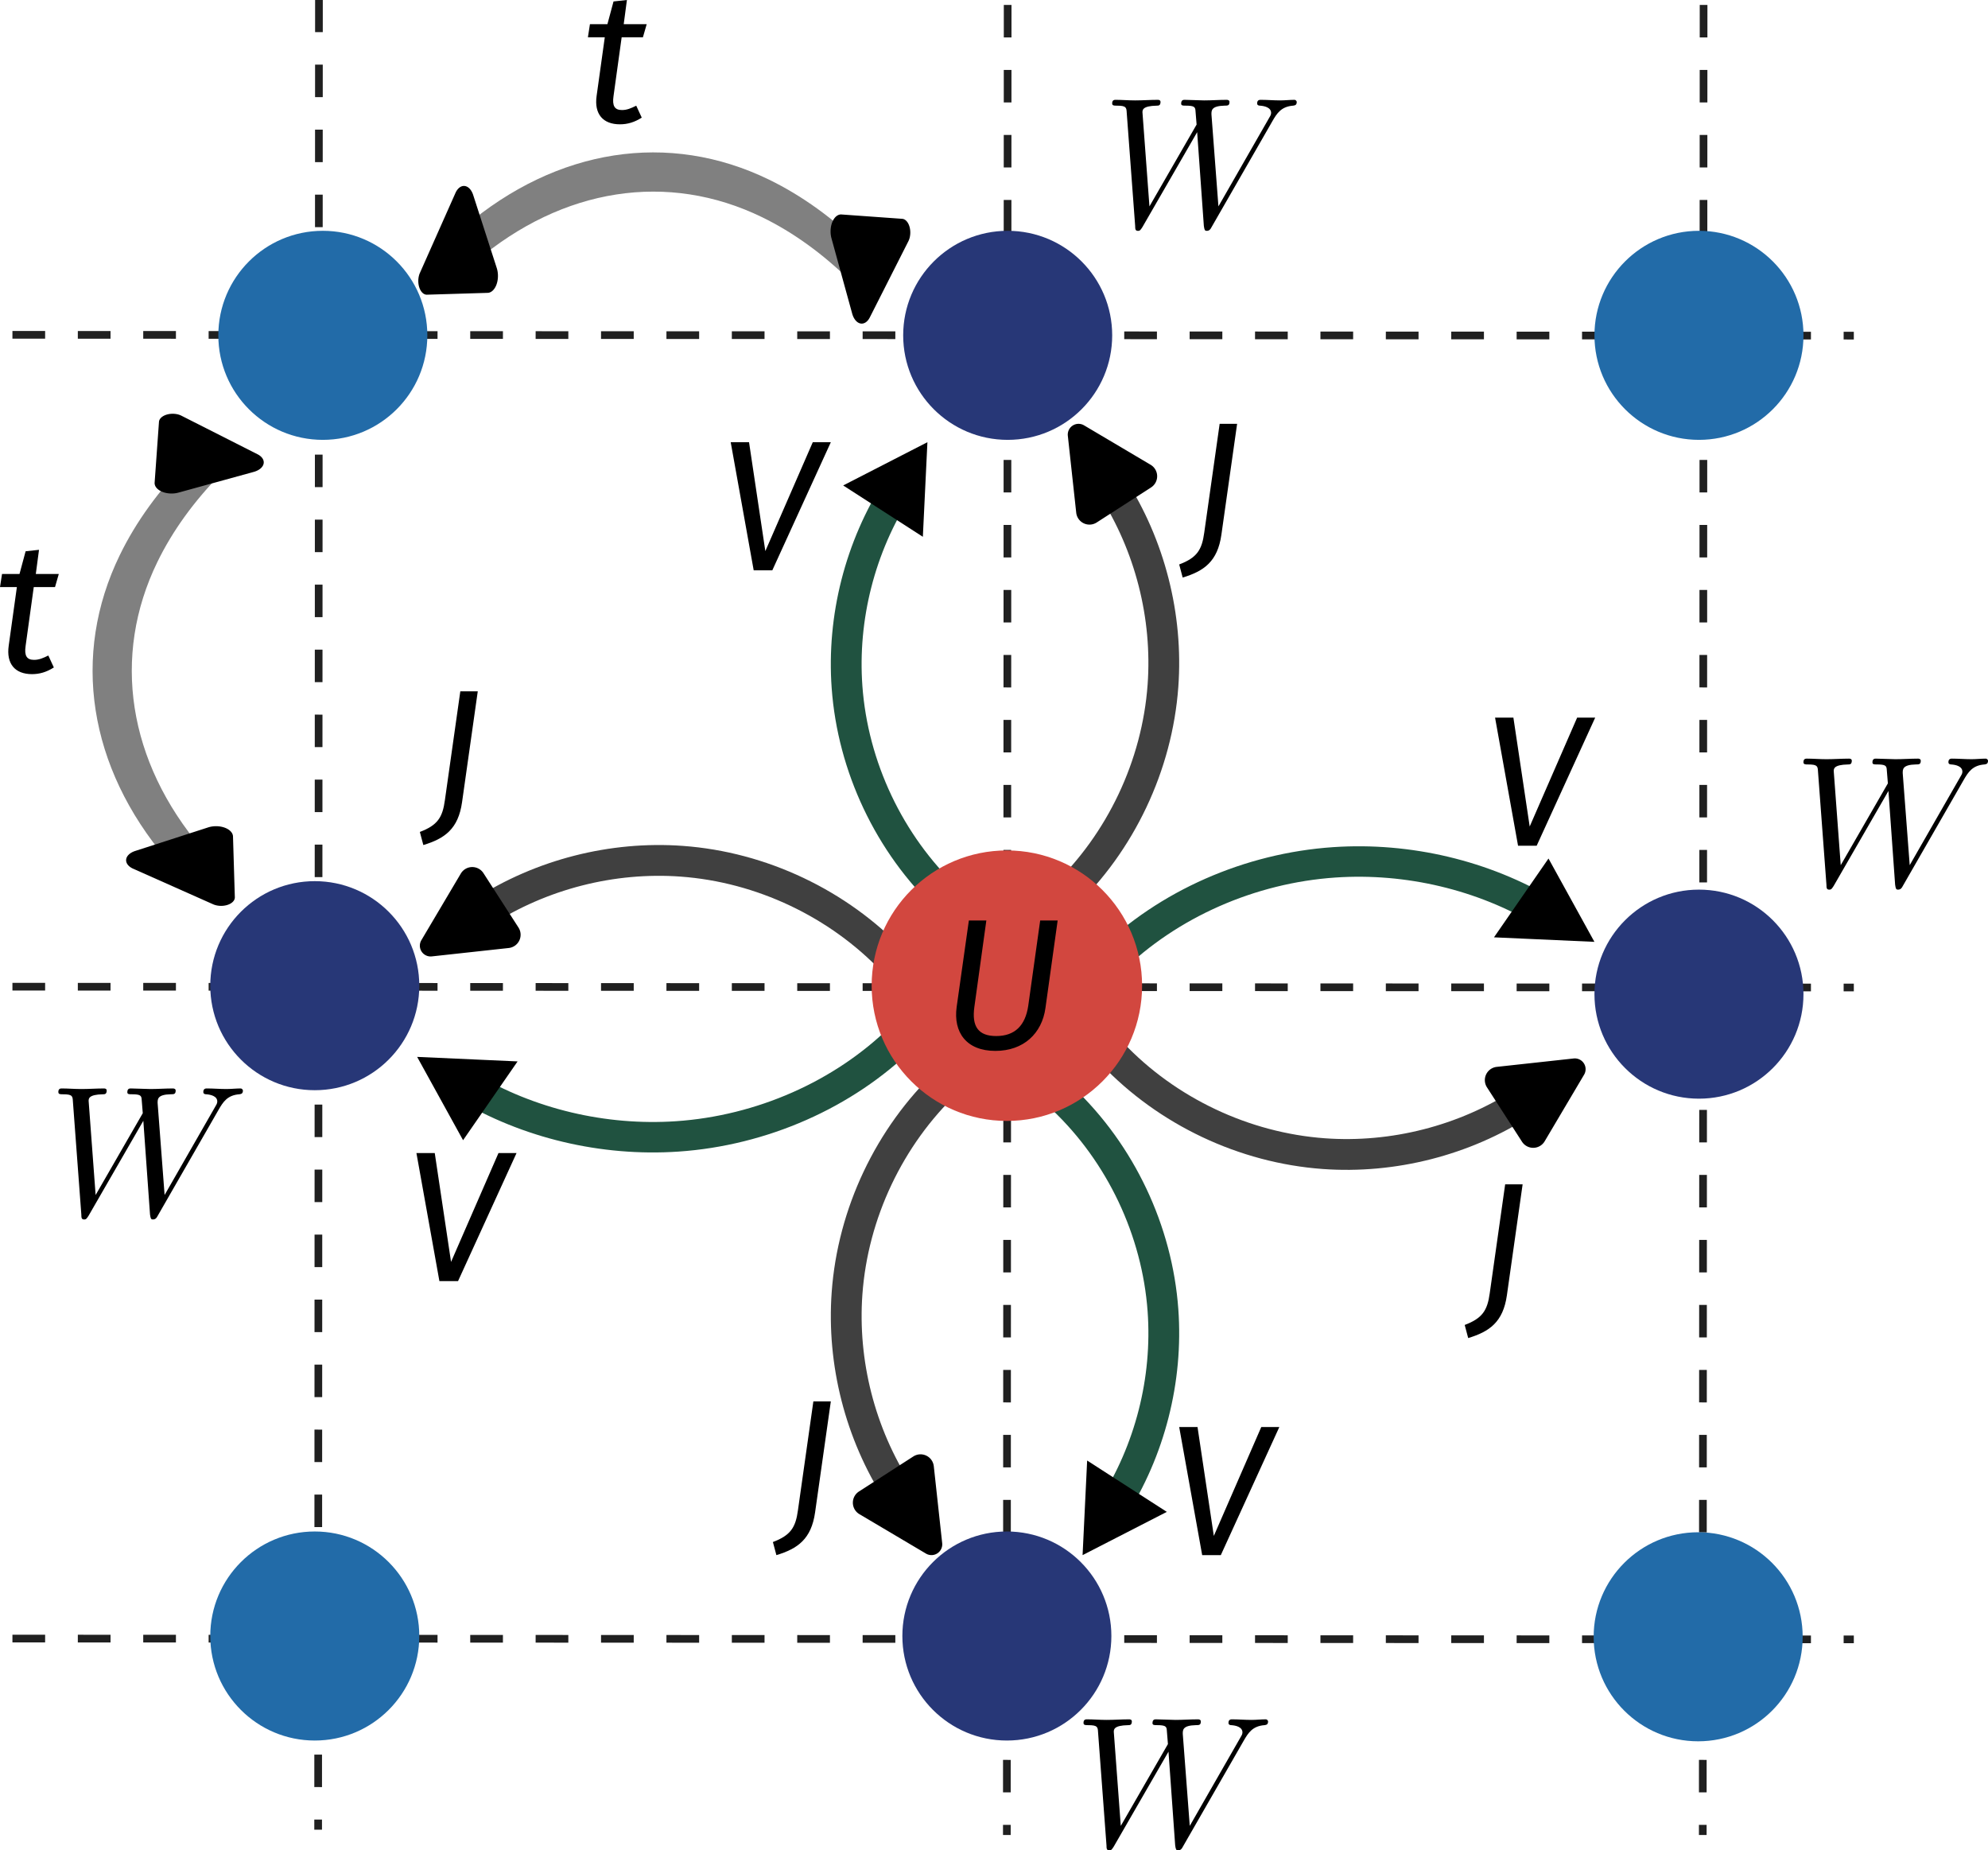 <?xml version="1.0" encoding="UTF-8" standalone="no"?>
<!-- Created with Inkscape (http://www.inkscape.org/) -->

<svg
   width="129.128mm"
   height="120.161mm"
   viewBox="0 0 129.128 120.161"
   version="1.1"
   id="svg1"
   inkscape:version="1.4.2 (ebf0e940d0, 2025-05-08)"
   sodipodi:docname="pWaveEsiam.svg"
   inkscape:export-filename="pWaveEsiam.png"
   inkscape:export-xdpi="259.09"
   inkscape:export-ydpi="259.09"
   xmlns:inkscape="http://www.inkscape.org/namespaces/inkscape"
   xmlns:sodipodi="http://sodipodi.sourceforge.net/DTD/sodipodi-0.dtd"
   xmlns="http://www.w3.org/2000/svg"
   xmlns:svg="http://www.w3.org/2000/svg"
   xmlns:ns1="http://www.iki.fi/pav/software/textext/">
  <sodipodi:namedview
     id="namedview1"
     pagecolor="#ffffff"
     bordercolor="#000000"
     borderopacity="0.25"
     inkscape:showpageshadow="2"
     inkscape:pageopacity="0.0"
     inkscape:pagecheckerboard="0"
     inkscape:deskcolor="#d1d1d1"
     inkscape:document-units="mm"
     inkscape:zoom="1.1451454"
     inkscape:cx="270.27135"
     inkscape:cy="352.35699"
     inkscape:window-width="1920"
     inkscape:window-height="1052"
     inkscape:window-x="0"
     inkscape:window-y="0"
     inkscape:window-maximized="1"
     inkscape:current-layer="layer1"
     showgrid="false" />
  <defs
     id="defs1">
    <inkscape:path-effect
       effect="spiro"
       id="path-effect18"
       is_visible="true"
       lpeversion="1" />
    <inkscape:path-effect
       effect="spiro"
       id="path-effect15"
       is_visible="true"
       lpeversion="1" />
    <inkscape:path-effect
       effect="spiro"
       id="path-effect6"
       is_visible="true"
       lpeversion="1" />
    <marker
       style="overflow:visible"
       id="marker15"
       refX="0"
       refY="0"
       orient="auto-start-reverse"
       inkscape:stockid="Rounded arrow"
       markerWidth="0.5"
       markerHeight="0.5"
       viewBox="0 0 1 1"
       inkscape:isstock="true"
       inkscape:collect="always"
       preserveAspectRatio="xMidYMid">
      <path
         transform="scale(0.7)"
         d="m -0.211,-4.106 6.422,3.211 a 1,1 90 0 1 0,1.789 L -0.211,4.106 A 1.236,1.236 31.717 0 1 -2,3 v -6 a 1.236,1.236 148.283 0 1 1.789,-1.106 z"
         style="fill:context-stroke;fill-rule:evenodd;stroke:none"
         id="path15" />
    </marker>
    <marker
       style="overflow:visible"
       id="marker14"
       refX="0"
       refY="0"
       orient="auto-start-reverse"
       inkscape:stockid="Rounded arrow"
       markerWidth="0.5"
       markerHeight="0.5"
       viewBox="0 0 1 1"
       inkscape:isstock="true"
       inkscape:collect="always"
       preserveAspectRatio="xMidYMid">
      <path
         transform="scale(0.7)"
         d="m -0.211,-4.106 6.422,3.211 a 1,1 90 0 1 0,1.789 L -0.211,4.106 A 1.236,1.236 31.717 0 1 -2,3 v -6 a 1.236,1.236 148.283 0 1 1.789,-1.106 z"
         style="fill:context-stroke;fill-rule:evenodd;stroke:none"
         id="path14" />
    </marker>
    <inkscape:path-effect
       effect="spiro"
       id="path-effect14"
       is_visible="true"
       lpeversion="1" />
    <inkscape:path-effect
       effect="spiro"
       id="path-effect13"
       is_visible="true"
       lpeversion="1" />
    <inkscape:path-effect
       effect="spiro"
       id="path-effect11"
       is_visible="true"
       lpeversion="1" />
    <marker
       style="overflow:visible"
       id="Triangle"
       refX="0"
       refY="0"
       orient="auto-start-reverse"
       inkscape:stockid="Triangle arrow"
       markerWidth="0.5"
       markerHeight="0.5"
       viewBox="0 0 1 1"
       inkscape:isstock="true"
       inkscape:collect="always"
       preserveAspectRatio="xMidYMid">
      <path
         transform="scale(0.5)"
         style="fill:context-stroke;fill-rule:evenodd;stroke:context-stroke;stroke-width:1pt"
         d="M 5.77,0 -2.88,5 V -5 Z"
         id="path135" />
    </marker>
    <marker
       style="overflow:visible"
       id="RoundedArrow"
       refX="0"
       refY="0"
       orient="auto-start-reverse"
       inkscape:stockid="Rounded arrow"
       markerWidth="0.5"
       markerHeight="0.5"
       viewBox="0 0 1 1"
       inkscape:isstock="true"
       inkscape:collect="always"
       preserveAspectRatio="xMidYMid">
      <path
         transform="scale(0.7)"
         d="m -0.211,-4.106 6.422,3.211 a 1,1 90 0 1 0,1.789 L -0.211,4.106 A 1.236,1.236 31.717 0 1 -2,3 v -6 a 1.236,1.236 148.283 0 1 1.789,-1.106 z"
         style="fill:context-stroke;fill-rule:evenodd;stroke:none"
         id="path8" />
    </marker>
    <inkscape:path-effect
       effect="spiro"
       id="path-effect2"
       is_visible="true"
       lpeversion="1" />
    <inkscape:path-effect
       effect="spiro"
       id="path-effect7"
       is_visible="true"
       lpeversion="1" />
    <inkscape:path-effect
       effect="spiro"
       id="path-effect5"
       is_visible="true"
       lpeversion="1" />
    <inkscape:path-effect
       effect="spiro"
       id="path-effect3"
       is_visible="true"
       lpeversion="1" />
    <inkscape:path-effect
       effect="spiro"
       id="path-effect1"
       is_visible="true"
       lpeversion="1" />
    <inkscape:path-effect
       effect="spiro"
       id="path-effect1-3"
       is_visible="true"
       lpeversion="1" />
    <inkscape:path-effect
       effect="spiro"
       id="path-effect1-6"
       is_visible="true"
       lpeversion="1" />
    <inkscape:path-effect
       effect="spiro"
       id="path-effect1-3-1"
       is_visible="true"
       lpeversion="1" />
    <inkscape:path-effect
       effect="spiro"
       id="path-effect3-8"
       is_visible="true"
       lpeversion="1" />
    <inkscape:path-effect
       effect="spiro"
       id="path-effect5-7"
       is_visible="true"
       lpeversion="1" />
    <inkscape:path-effect
       effect="spiro"
       id="path-effect7-9"
       is_visible="true"
       lpeversion="1" />
    <inkscape:path-effect
       effect="spiro"
       id="path-effect1-2"
       is_visible="true"
       lpeversion="1" />
    <inkscape:path-effect
       effect="spiro"
       id="path-effect1-3-9"
       is_visible="true"
       lpeversion="1" />
    <inkscape:path-effect
       effect="spiro"
       id="path-effect3-3"
       is_visible="true"
       lpeversion="1" />
    <inkscape:path-effect
       effect="spiro"
       id="path-effect5-1"
       is_visible="true"
       lpeversion="1" />
    <inkscape:path-effect
       effect="spiro"
       id="path-effect7-94"
       is_visible="true"
       lpeversion="1" />
    <inkscape:path-effect
       effect="spiro"
       id="path-effect1-6-7"
       is_visible="true"
       lpeversion="1" />
    <inkscape:path-effect
       effect="spiro"
       id="path-effect1-3-1-8"
       is_visible="true"
       lpeversion="1" />
    <inkscape:path-effect
       effect="spiro"
       id="path-effect3-8-4"
       is_visible="true"
       lpeversion="1" />
    <inkscape:path-effect
       effect="spiro"
       id="path-effect5-7-5"
       is_visible="true"
       lpeversion="1" />
    <inkscape:path-effect
       effect="spiro"
       id="path-effect7-9-0"
       is_visible="true"
       lpeversion="1" />
    <inkscape:path-effect
       effect="spiro"
       id="path-effect1-68"
       is_visible="true"
       lpeversion="1" />
    <inkscape:path-effect
       effect="spiro"
       id="path-effect1-3-92"
       is_visible="true"
       lpeversion="1" />
    <inkscape:path-effect
       effect="spiro"
       id="path-effect3-6"
       is_visible="true"
       lpeversion="1" />
    <inkscape:path-effect
       effect="spiro"
       id="path-effect5-6"
       is_visible="true"
       lpeversion="1" />
    <inkscape:path-effect
       effect="spiro"
       id="path-effect7-4"
       is_visible="true"
       lpeversion="1" />
    <inkscape:path-effect
       effect="spiro"
       id="path-effect1-6-9"
       is_visible="true"
       lpeversion="1" />
    <inkscape:path-effect
       effect="spiro"
       id="path-effect1-3-1-5"
       is_visible="true"
       lpeversion="1" />
    <inkscape:path-effect
       effect="spiro"
       id="path-effect3-8-0"
       is_visible="true"
       lpeversion="1" />
    <inkscape:path-effect
       effect="spiro"
       id="path-effect5-7-4"
       is_visible="true"
       lpeversion="1" />
    <inkscape:path-effect
       effect="spiro"
       id="path-effect7-9-8"
       is_visible="true"
       lpeversion="1" />
    <inkscape:path-effect
       effect="spiro"
       id="path-effect1-2-7"
       is_visible="true"
       lpeversion="1" />
    <inkscape:path-effect
       effect="spiro"
       id="path-effect1-3-9-1"
       is_visible="true"
       lpeversion="1" />
    <inkscape:path-effect
       effect="spiro"
       id="path-effect3-3-7"
       is_visible="true"
       lpeversion="1" />
    <inkscape:path-effect
       effect="spiro"
       id="path-effect5-1-2"
       is_visible="true"
       lpeversion="1" />
    <inkscape:path-effect
       effect="spiro"
       id="path-effect7-94-7"
       is_visible="true"
       lpeversion="1" />
    <inkscape:path-effect
       effect="spiro"
       id="path-effect1-6-7-2"
       is_visible="true"
       lpeversion="1" />
    <inkscape:path-effect
       effect="spiro"
       id="path-effect1-3-1-8-2"
       is_visible="true"
       lpeversion="1" />
    <inkscape:path-effect
       effect="spiro"
       id="path-effect3-8-4-6"
       is_visible="true"
       lpeversion="1" />
    <inkscape:path-effect
       effect="spiro"
       id="path-effect5-7-5-1"
       is_visible="true"
       lpeversion="1" />
    <inkscape:path-effect
       effect="spiro"
       id="path-effect7-9-0-0"
       is_visible="true"
       lpeversion="1" />
    <marker
       style="overflow:visible"
       id="RoundedArrow-7"
       refX="0"
       refY="0"
       orient="auto-start-reverse"
       inkscape:stockid="Rounded arrow"
       markerWidth="0.5"
       markerHeight="0.5"
       viewBox="0 0 1 1"
       inkscape:isstock="true"
       inkscape:collect="always"
       preserveAspectRatio="xMidYMid">
      <path
         transform="scale(0.7)"
         d="m -0.211,-4.106 6.422,3.211 a 1,1 90 0 1 0,1.789 L -0.211,4.106 A 1.236,1.236 31.717 0 1 -2,3 v -6 a 1.236,1.236 148.283 0 1 1.789,-1.106 z"
         style="fill:context-stroke;fill-rule:evenodd;stroke:none"
         id="path8-5" />
    </marker>
    <inkscape:path-effect
       effect="spiro"
       id="path-effect2-3"
       is_visible="true"
       lpeversion="1" />
    <inkscape:path-effect
       effect="spiro"
       id="path-effect2-3-7"
       is_visible="true"
       lpeversion="1" />
    <marker
       style="overflow:visible"
       id="RoundedArrow-0"
       refX="0"
       refY="0"
       orient="auto-start-reverse"
       inkscape:stockid="Rounded arrow"
       markerWidth="0.5"
       markerHeight="0.5"
       viewBox="0 0 1 1"
       inkscape:isstock="true"
       inkscape:collect="always"
       preserveAspectRatio="xMidYMid">
      <path
         transform="scale(0.7)"
         d="m -0.211,-4.106 6.422,3.211 a 1,1 90 0 1 0,1.789 L -0.211,4.106 A 1.236,1.236 31.717 0 1 -2,3 v -6 a 1.236,1.236 148.283 0 1 1.789,-1.106 z"
         style="fill:context-stroke;fill-rule:evenodd;stroke:none"
         id="path8-6" />
    </marker>
    <inkscape:path-effect
       effect="spiro"
       id="path-effect2-2"
       is_visible="true"
       lpeversion="1" />
    <marker
       style="overflow:visible"
       id="RoundedArrow-7-9"
       refX="0"
       refY="0"
       orient="auto-start-reverse"
       inkscape:stockid="Rounded arrow"
       markerWidth="0.5"
       markerHeight="0.5"
       viewBox="0 0 1 1"
       inkscape:isstock="true"
       inkscape:collect="always"
       preserveAspectRatio="xMidYMid">
      <path
         transform="scale(0.7)"
         d="m -0.211,-4.106 6.422,3.211 a 1,1 90 0 1 0,1.789 L -0.211,4.106 A 1.236,1.236 31.717 0 1 -2,3 v -6 a 1.236,1.236 148.283 0 1 1.789,-1.106 z"
         style="fill:context-stroke;fill-rule:evenodd;stroke:none"
         id="path8-5-2" />
    </marker>
    <inkscape:path-effect
       effect="spiro"
       id="path-effect2-3-0"
       is_visible="true"
       lpeversion="1" />
    <inkscape:path-effect
       effect="spiro"
       id="path-effect2-28"
       is_visible="true"
       lpeversion="1" />
    <marker
       style="overflow:visible"
       id="Triangle-1"
       refX="0"
       refY="0"
       orient="auto-start-reverse"
       inkscape:stockid="Triangle arrow"
       markerWidth="0.5"
       markerHeight="0.5"
       viewBox="0 0 1 1"
       inkscape:isstock="true"
       inkscape:collect="always"
       preserveAspectRatio="xMidYMid">
      <path
         transform="scale(0.5)"
         style="fill:context-stroke;fill-rule:evenodd;stroke:context-stroke;stroke-width:1pt"
         d="M 5.77,0 -2.88,5 V -5 Z"
         id="path135-2" />
    </marker>
    <inkscape:path-effect
       effect="spiro"
       id="path-effect2-28-9"
       is_visible="true"
       lpeversion="1" />
    <inkscape:path-effect
       effect="spiro"
       id="path-effect2-28-9-4"
       is_visible="true"
       lpeversion="1" />
    <marker
       style="overflow:visible"
       id="Triangle-10"
       refX="0"
       refY="0"
       orient="auto-start-reverse"
       inkscape:stockid="Triangle arrow"
       markerWidth="0.5"
       markerHeight="0.5"
       viewBox="0 0 1 1"
       inkscape:isstock="true"
       inkscape:collect="always"
       preserveAspectRatio="xMidYMid">
      <path
         transform="scale(0.5)"
         style="fill:context-stroke;fill-rule:evenodd;stroke:context-stroke;stroke-width:1pt"
         d="M 5.77,0 -2.88,5 V -5 Z"
         id="path135-6" />
    </marker>
    <inkscape:path-effect
       effect="spiro"
       id="path-effect2-28-3"
       is_visible="true"
       lpeversion="1" />
    <marker
       style="overflow:visible"
       id="Triangle-1-5"
       refX="0"
       refY="0"
       orient="auto-start-reverse"
       inkscape:stockid="Triangle arrow"
       markerWidth="0.5"
       markerHeight="0.5"
       viewBox="0 0 1 1"
       inkscape:isstock="true"
       inkscape:collect="always"
       preserveAspectRatio="xMidYMid">
      <path
         transform="scale(0.5)"
         style="fill:context-stroke;fill-rule:evenodd;stroke:context-stroke;stroke-width:1pt"
         d="M 5.77,0 -2.88,5 V -5 Z"
         id="path135-2-5" />
    </marker>
    <inkscape:path-effect
       effect="spiro"
       id="path-effect2-28-9-47"
       is_visible="true"
       lpeversion="1" />
    <g
       id="id-f83a9160-6730-4e1a-b9d3-f026adb54697-5">
      <g
         id="id-d4f1c1fd-5d7e-4cc2-98f2-243a43401039-2">
        <path
           d="M 6.25,-6.875 H 5.312 l -0.641,4.578 c -0.156,1.062 -0.719,1.625 -1.719,1.625 C 2,-0.672 1.625,-1.172 1.781,-2.25 l 0.641,-4.625 h -0.938 l -0.656,4.641 C 0.641,-0.875 1.344,0.125 2.906,0.125 c 1.516,0 2.5,-0.938 2.688,-2.297 z m 0,0"
           id="id-794839ec-723a-4315-80cb-2ff75269337b-5" />
      </g>
      <g
         id="id-762b0ead-5bcf-4ffc-a9d4-650f41334f29-4">
        <path
           d="m 2.453,-3.344 c 0.375,0 0.656,0.234 0.656,0.906 0,0.859 -0.359,2 -1.297,2 -0.266,0 -0.422,-0.031 -0.672,-0.109 l 0.312,-2.25 c 0.281,-0.281 0.578,-0.547 1,-0.547 z M 2.625,-3.859 c -0.406,0 -0.75,0.156 -1.078,0.453 L 1.812,-5.375 1.156,-5.297 0.438,-0.172 C 0.969,0.016 1.328,0.094 1.766,0.094 3.25,0.094 3.781,-1.312 3.781,-2.375 c 0,-0.953 -0.453,-1.484 -1.156,-1.484 z m 0,0"
           id="id-08ca60ef-a63a-4a79-8dde-f37a9d4a8d09-7" />
      </g>
    </g>
    <g
       id="id-f83a9160-6730-4e1a-b9d3-f026adb54697-1">
      <g
         id="id-d4f1c1fd-5d7e-4cc2-98f2-243a43401039-4">
        <path
           d="M 6.25,-6.875 H 5.312 l -0.641,4.578 c -0.156,1.062 -0.719,1.625 -1.719,1.625 C 2,-0.672 1.625,-1.172 1.781,-2.25 l 0.641,-4.625 h -0.938 l -0.656,4.641 C 0.641,-0.875 1.344,0.125 2.906,0.125 c 1.516,0 2.5,-0.938 2.688,-2.297 z m 0,0"
           id="id-794839ec-723a-4315-80cb-2ff75269337b-9" />
      </g>
      <g
         id="id-762b0ead-5bcf-4ffc-a9d4-650f41334f29-2">
        <path
           d="m 2.453,-3.344 c 0.375,0 0.656,0.234 0.656,0.906 0,0.859 -0.359,2 -1.297,2 -0.266,0 -0.422,-0.031 -0.672,-0.109 l 0.312,-2.25 c 0.281,-0.281 0.578,-0.547 1,-0.547 z M 2.625,-3.859 c -0.406,0 -0.75,0.156 -1.078,0.453 L 1.812,-5.375 1.156,-5.297 0.438,-0.172 C 0.969,0.016 1.328,0.094 1.766,0.094 3.25,0.094 3.781,-1.312 3.781,-2.375 c 0,-0.953 -0.453,-1.484 -1.156,-1.484 z m 0,0"
           id="id-08ca60ef-a63a-4a79-8dde-f37a9d4a8d09-0" />
      </g>
    </g>
    <g
       id="id-f83a9160-6730-4e1a-b9d3-f026adb54697-7">
      <g
         id="id-d4f1c1fd-5d7e-4cc2-98f2-243a43401039-1">
        <path
           d="M 6.25,-6.875 H 5.312 l -0.641,4.578 c -0.156,1.062 -0.719,1.625 -1.719,1.625 C 2,-0.672 1.625,-1.172 1.781,-2.25 l 0.641,-4.625 h -0.938 l -0.656,4.641 C 0.641,-0.875 1.344,0.125 2.906,0.125 c 1.516,0 2.5,-0.938 2.688,-2.297 z m 0,0"
           id="id-794839ec-723a-4315-80cb-2ff75269337b-7" />
      </g>
      <g
         id="id-762b0ead-5bcf-4ffc-a9d4-650f41334f29-27">
        <path
           d="m 2.453,-3.344 c 0.375,0 0.656,0.234 0.656,0.906 0,0.859 -0.359,2 -1.297,2 -0.266,0 -0.422,-0.031 -0.672,-0.109 l 0.312,-2.25 c 0.281,-0.281 0.578,-0.547 1,-0.547 z M 2.625,-3.859 c -0.406,0 -0.75,0.156 -1.078,0.453 L 1.812,-5.375 1.156,-5.297 0.438,-0.172 C 0.969,0.016 1.328,0.094 1.766,0.094 3.25,0.094 3.781,-1.312 3.781,-2.375 c 0,-0.953 -0.453,-1.484 -1.156,-1.484 z m 0,0"
           id="id-08ca60ef-a63a-4a79-8dde-f37a9d4a8d09-2" />
      </g>
    </g>
    <marker
       style="overflow:visible"
       id="marker15-9"
       refX="0"
       refY="0"
       orient="auto-start-reverse"
       inkscape:stockid="Rounded arrow"
       markerWidth="0.5"
       markerHeight="0.5"
       viewBox="0 0 1 1"
       inkscape:isstock="true"
       inkscape:collect="always"
       preserveAspectRatio="xMidYMid">
      <path
         transform="scale(0.7)"
         d="m -0.211,-4.106 6.422,3.211 a 1,1 90 0 1 0,1.789 L -0.211,4.106 A 1.236,1.236 31.717 0 1 -2,3 v -6 a 1.236,1.236 148.283 0 1 1.789,-1.106 z"
         style="fill:context-stroke;fill-rule:evenodd;stroke:none"
         id="path15-0" />
    </marker>
    <marker
       style="overflow:visible"
       id="marker14-9"
       refX="0"
       refY="0"
       orient="auto-start-reverse"
       inkscape:stockid="Rounded arrow"
       markerWidth="0.5"
       markerHeight="0.5"
       viewBox="0 0 1 1"
       inkscape:isstock="true"
       inkscape:collect="always"
       preserveAspectRatio="xMidYMid">
      <path
         transform="scale(0.7)"
         d="m -0.211,-4.106 6.422,3.211 a 1,1 90 0 1 0,1.789 L -0.211,4.106 A 1.236,1.236 31.717 0 1 -2,3 v -6 a 1.236,1.236 148.283 0 1 1.789,-1.106 z"
         style="fill:context-stroke;fill-rule:evenodd;stroke:none"
         id="path14-1" />
    </marker>
    <inkscape:path-effect
       effect="spiro"
       id="path-effect14-7"
       is_visible="true"
       lpeversion="1" />
    <g
       id="id-6695c8bc-d4fb-408d-af10-16e63854ae55-9">
      <g
         id="id-0a61603c-02a1-4c32-b915-3b84f2905897-7">
        <path
           d="M 2.156,-4.547 H 3.297 L 3.5,-5.25 H 2.266 L 2.438,-6.547 1.719,-6.469 1.391,-5.25 h -0.938 L 0.344,-4.547 H 1.25 L 0.812,-1.406 c -0.141,0.984 0.344,1.531 1.25,1.531 0.406,0 0.781,-0.109 1.172,-0.359 L 2.938,-0.875 c -0.281,0.141 -0.5,0.234 -0.766,0.234 -0.391,0 -0.531,-0.219 -0.453,-0.75 z m 0,0"
           id="id-cf346f64-ce42-4651-93c5-bab93ca876f1-7" />
      </g>
    </g>
    <inkscape:path-effect
       effect="spiro"
       id="path-effect6-7"
       is_visible="true"
       lpeversion="1" />
    <inkscape:path-effect
       effect="spiro"
       id="path-effect6-7-2"
       is_visible="true"
       lpeversion="1" />
    <inkscape:path-effect
       effect="spiro"
       id="path-effect6-7-2-0"
       is_visible="true"
       lpeversion="1" />
    <g
       id="id-45f02d02-7900-4436-a95f-125e50de9d03-6">
      <g
         id="id-f1c18d70-9ac0-4fe8-a95e-fb077e5dbcef-2">
        <path
           d="M 6.016,-6.875 H 5.047 L 2.5,-1.031 1.625,-6.875 H 0.641 L 1.875,0 h 1 z m 0,0"
           id="id-5bcda3b5-9b24-494d-8420-b6b1315a0efa-9" />
      </g>
    </g>
    <g
       id="id-45f02d02-7900-4436-a95f-125e50de9d03-2">
      <g
         id="id-f1c18d70-9ac0-4fe8-a95e-fb077e5dbcef-6">
        <path
           d="M 6.016,-6.875 H 5.047 L 2.5,-1.031 1.625,-6.875 H 0.641 L 1.875,0 h 1 z m 0,0"
           id="id-5bcda3b5-9b24-494d-8420-b6b1315a0efa-1" />
      </g>
    </g>
    <g
       id="id-45f02d02-7900-4436-a95f-125e50de9d03-22">
      <g
         id="id-f1c18d70-9ac0-4fe8-a95e-fb077e5dbcef-8">
        <path
           d="M 6.016,-6.875 H 5.047 L 2.5,-1.031 1.625,-6.875 H 0.641 L 1.875,0 h 1 z m 0,0"
           id="id-5bcda3b5-9b24-494d-8420-b6b1315a0efa-97" />
      </g>
    </g>
    <g
       id="id-e3ca5a55-9dc5-4503-89f1-e2515b3e117e-7">
      <g
         id="id-02dd66b8-eeb6-48b8-8595-e45f9fa7c3a8-8">
        <path
           d="M 2.656,-6.875 H 1.719 L 0.891,-1.031 C 0.766,-0.109 0.5,0.312 -0.453,0.672 L -0.266,1.375 C 0.875,1.031 1.609,0.516 1.812,-0.922 Z m 0,0"
           id="id-d3407b9d-85b0-4cb1-8aa1-56e07cf84840-4" />
      </g>
    </g>
    <g
       id="id-e3ca5a55-9dc5-4503-89f1-e2515b3e117e-0">
      <g
         id="id-02dd66b8-eeb6-48b8-8595-e45f9fa7c3a8-6">
        <path
           d="M 2.656,-6.875 H 1.719 L 0.891,-1.031 C 0.766,-0.109 0.5,0.312 -0.453,0.672 L -0.266,1.375 C 0.875,1.031 1.609,0.516 1.812,-0.922 Z m 0,0"
           id="id-d3407b9d-85b0-4cb1-8aa1-56e07cf84840-1" />
      </g>
    </g>
    <g
       id="id-e3ca5a55-9dc5-4503-89f1-e2515b3e117e-2">
      <g
         id="id-02dd66b8-eeb6-48b8-8595-e45f9fa7c3a8-5">
        <path
           d="M 2.656,-6.875 H 1.719 L 0.891,-1.031 C 0.766,-0.109 0.5,0.312 -0.453,0.672 L -0.266,1.375 C 0.875,1.031 1.609,0.516 1.812,-0.922 Z m 0,0"
           id="id-d3407b9d-85b0-4cb1-8aa1-56e07cf84840-47" />
      </g>
    </g>
    <g
       id="id-41c75fcb-9f4d-4645-b62e-b0de605b9666-3">
      <g
         id="id-2b4f9717-7779-46b1-856b-6681cb8420fc-1">
        <path
           d="m 9.141,-5.656 c 0.25,-0.438 0.484,-0.797 1.125,-0.844 0.078,-0.016 0.188,-0.016 0.188,-0.203 0,-0.031 -0.047,-0.109 -0.125,-0.109 -0.234,0 -0.516,0.031 -0.766,0.031 -0.344,0 -0.703,-0.031 -1.047,-0.031 -0.047,0 -0.188,0 -0.188,0.188 0,0.109 0.094,0.125 0.156,0.125 0.234,0.016 0.594,0.094 0.594,0.391 0,0.109 -0.062,0.188 -0.141,0.328 L 6.25,-1.094 5.875,-6.031 c 0,-0.203 -0.016,-0.453 0.703,-0.469 0.172,0 0.266,0 0.266,-0.203 0,-0.094 -0.109,-0.109 -0.141,-0.109 -0.406,0 -0.828,0.031 -1.219,0.031 -0.234,0 -0.812,-0.031 -1.047,-0.031 -0.062,0 -0.188,0 -0.188,0.203 C 4.25,-6.5 4.344,-6.5 4.484,-6.5 4.922,-6.5 5,-6.438 5.016,-6.25 l 0.062,0.766 -2.531,4.391 -0.375,-5.047 c 0,-0.125 0,-0.344 0.766,-0.359 0.094,0 0.203,0 0.203,-0.203 C 3.141,-6.812 3.016,-6.812 3,-6.812 c -0.391,0 -0.812,0.031 -1.219,0.031 -0.359,0 -0.719,-0.031 -1.047,-0.031 -0.062,0 -0.188,0 -0.188,0.188 0,0.125 0.094,0.125 0.25,0.125 0.5,0 0.516,0.094 0.531,0.375 l 0.453,6.078 c 0,0.188 0.016,0.266 0.156,0.266 0.109,0 0.141,-0.062 0.234,-0.203 l 2.938,-5.094 0.359,5.031 C 5.5,0.172 5.516,0.219 5.625,0.219 c 0.141,0 0.203,-0.094 0.25,-0.188 z m 0,0"
           id="id-fd5aff6d-f598-4c4b-a2e2-3455ec7abcb7-4" />
      </g>
    </g>
    <g
       id="id-41c75fcb-9f4d-4645-b62e-b0de605b9666-4">
      <g
         id="id-2b4f9717-7779-46b1-856b-6681cb8420fc-9">
        <path
           d="m 9.141,-5.656 c 0.25,-0.438 0.484,-0.797 1.125,-0.844 0.078,-0.016 0.188,-0.016 0.188,-0.203 0,-0.031 -0.047,-0.109 -0.125,-0.109 -0.234,0 -0.516,0.031 -0.766,0.031 -0.344,0 -0.703,-0.031 -1.047,-0.031 -0.047,0 -0.188,0 -0.188,0.188 0,0.109 0.094,0.125 0.156,0.125 0.234,0.016 0.594,0.094 0.594,0.391 0,0.109 -0.062,0.188 -0.141,0.328 L 6.25,-1.094 5.875,-6.031 c 0,-0.203 -0.016,-0.453 0.703,-0.469 0.172,0 0.266,0 0.266,-0.203 0,-0.094 -0.109,-0.109 -0.141,-0.109 -0.406,0 -0.828,0.031 -1.219,0.031 -0.234,0 -0.812,-0.031 -1.047,-0.031 -0.062,0 -0.188,0 -0.188,0.203 C 4.25,-6.5 4.344,-6.5 4.484,-6.5 4.922,-6.5 5,-6.438 5.016,-6.25 l 0.062,0.766 -2.531,4.391 -0.375,-5.047 c 0,-0.125 0,-0.344 0.766,-0.359 0.094,0 0.203,0 0.203,-0.203 C 3.141,-6.812 3.016,-6.812 3,-6.812 c -0.391,0 -0.812,0.031 -1.219,0.031 -0.359,0 -0.719,-0.031 -1.047,-0.031 -0.062,0 -0.188,0 -0.188,0.188 0,0.125 0.094,0.125 0.25,0.125 0.5,0 0.516,0.094 0.531,0.375 l 0.453,6.078 c 0,0.188 0.016,0.266 0.156,0.266 0.109,0 0.141,-0.062 0.234,-0.203 l 2.938,-5.094 0.359,5.031 C 5.5,0.172 5.516,0.219 5.625,0.219 c 0.141,0 0.203,-0.094 0.25,-0.188 z m 0,0"
           id="id-fd5aff6d-f598-4c4b-a2e2-3455ec7abcb7-5" />
      </g>
    </g>
    <g
       id="id-41c75fcb-9f4d-4645-b62e-b0de605b9666-2">
      <g
         id="id-2b4f9717-7779-46b1-856b-6681cb8420fc-6">
        <path
           d="m 9.141,-5.656 c 0.25,-0.438 0.484,-0.797 1.125,-0.844 0.078,-0.016 0.188,-0.016 0.188,-0.203 0,-0.031 -0.047,-0.109 -0.125,-0.109 -0.234,0 -0.516,0.031 -0.766,0.031 -0.344,0 -0.703,-0.031 -1.047,-0.031 -0.047,0 -0.188,0 -0.188,0.188 0,0.109 0.094,0.125 0.156,0.125 0.234,0.016 0.594,0.094 0.594,0.391 0,0.109 -0.062,0.188 -0.141,0.328 L 6.25,-1.094 5.875,-6.031 c 0,-0.203 -0.016,-0.453 0.703,-0.469 0.172,0 0.266,0 0.266,-0.203 0,-0.094 -0.109,-0.109 -0.141,-0.109 -0.406,0 -0.828,0.031 -1.219,0.031 -0.234,0 -0.812,-0.031 -1.047,-0.031 -0.062,0 -0.188,0 -0.188,0.203 C 4.25,-6.5 4.344,-6.5 4.484,-6.5 4.922,-6.5 5,-6.438 5.016,-6.25 l 0.062,0.766 -2.531,4.391 -0.375,-5.047 c 0,-0.125 0,-0.344 0.766,-0.359 0.094,0 0.203,0 0.203,-0.203 C 3.141,-6.812 3.016,-6.812 3,-6.812 c -0.391,0 -0.812,0.031 -1.219,0.031 -0.359,0 -0.719,-0.031 -1.047,-0.031 -0.062,0 -0.188,0 -0.188,0.188 0,0.125 0.094,0.125 0.25,0.125 0.5,0 0.516,0.094 0.531,0.375 l 0.453,6.078 c 0,0.188 0.016,0.266 0.156,0.266 0.109,0 0.141,-0.062 0.234,-0.203 l 2.938,-5.094 0.359,5.031 C 5.5,0.172 5.516,0.219 5.625,0.219 c 0.141,0 0.203,-0.094 0.25,-0.188 z m 0,0"
           id="id-fd5aff6d-f598-4c4b-a2e2-3455ec7abcb7-1" />
      </g>
    </g>
  </defs>
  <g
     inkscape:label="Layer 1"
     inkscape:groupmode="layer"
     id="layer1"
     transform="translate(-89.509,-73.635)">
    <path
       style="fill:#35837b;stroke:#202020;stroke-width:0.5;stroke-linejoin:bevel;stroke-dasharray:1.5, 1.5;stroke-dashoffset:0;stroke-opacity:1;paint-order:markers stroke fill"
       d="m 154.962,95.412 -0.053,84.467"
       id="path6-3-1-3"
       inkscape:path-effect="#path-effect6-7-2-0"
       inkscape:original-d="m 154.96176,95.412254 c -0.0175,28.155556 -0.0351,56.311116 -0.0527,84.466666"
       transform="matrix(0,-0.999,1.416,0,-44.787,250.186)" />
    <path
       style="fill:#35837b;stroke:#202020;stroke-width:0.5;stroke-linejoin:bevel;stroke-dasharray:1.5, 1.5;stroke-dashoffset:0;stroke-opacity:1;paint-order:markers stroke fill"
       d="m 154.962,95.412 -0.053,84.467"
       id="path11"
       inkscape:path-effect="#path-effect15"
       inkscape:original-d="m 154.96176,95.412254 c -0.0175,28.155556 -0.0351,56.311116 -0.0527,84.466666"
       transform="matrix(0,-0.999,1.416,0,-44.787,292.519)" />
    <path
       style="fill:#35837b;stroke:#202020;stroke-width:0.5;stroke-linejoin:bevel;stroke-dasharray:1.5, 1.5;stroke-dashoffset:0;stroke-opacity:1;paint-order:markers stroke fill"
       d="m 154.962,95.412 -0.053,84.467"
       id="path17"
       inkscape:path-effect="#path-effect18"
       inkscape:original-d="m 154.96176,95.412254 c -0.0175,28.155556 -0.0351,56.311116 -0.0527,84.466666"
       transform="matrix(0,-0.999,1.416,0,-44.787,334.852)" />
    <path
       style="fill:#35837b;stroke:#202020;stroke-width:0.5;stroke-linejoin:bevel;stroke-dasharray:1.5, 1.5;stroke-dashoffset:0;stroke-opacity:1;paint-order:markers stroke fill"
       d="m 154.962,95.412 -0.053,84.467"
       id="path6"
       inkscape:path-effect="#path-effect6"
       inkscape:original-d="m 154.96176,95.412254 c -0.0175,28.155556 -0.0351,56.311116 -0.0527,84.466666"
       transform="matrix(0.999,0,0,1.407,0.153,-60.288)" />
    <path
       style="fill:#35837b;stroke:#202020;stroke-width:0.5;stroke-linejoin:bevel;stroke-dasharray:1.5, 1.5;stroke-dashoffset:0;stroke-opacity:1;paint-order:markers stroke fill"
       d="m 154.962,95.412 -0.053,84.467"
       id="path6-3"
       inkscape:path-effect="#path-effect6-7"
       inkscape:original-d="m 154.96176,95.412254 c -0.0175,28.155556 -0.0351,56.311116 -0.0527,84.466666"
       transform="matrix(0.999,0,0,1.407,45.356,-60.288)" />
    <path
       style="fill:#35837b;stroke:#202020;stroke-width:0.5;stroke-linejoin:bevel;stroke-dasharray:1.5, 1.5;stroke-dashoffset:0;stroke-opacity:1;paint-order:markers stroke fill"
       d="m 154.962,95.412 -0.053,84.467"
       id="path6-3-1"
       inkscape:path-effect="#path-effect6-7-2"
       inkscape:original-d="m 154.96176,95.412254 c -0.0175,28.155556 -0.0351,56.311116 -0.0527,84.466666"
       transform="matrix(0.999,0,0,1.407,-44.581,-60.632)" />
    <circle
       style="fill:#273777;fill-opacity:1;stroke:none;stroke-width:0.1;stroke-dasharray:none;stroke-dashoffset:0;stroke-opacity:1"
       id="path7-9"
       cx="154.962"
       cy="95.412"
       r="6.788" />
    <circle
       style="fill:#273777;fill-opacity:1;stroke:none;stroke-width:0.1;stroke-dasharray:none;stroke-dashoffset:0;stroke-opacity:1"
       id="path7-9-2"
       cx="109.955"
       cy="137.646"
       r="6.788" />
    <circle
       style="fill:#273777;fill-opacity:1;stroke:none;stroke-width:0.1;stroke-dasharray:none;stroke-dashoffset:0;stroke-opacity:1"
       id="path7-9-0"
       cx="154.909"
       cy="179.879"
       r="6.788" />
    <circle
       style="fill:#273777;fill-opacity:1;stroke:none;stroke-width:0.1;stroke-dasharray:none;stroke-dashoffset:0;stroke-opacity:1"
       id="path7-9-09"
       cx="199.863"
       cy="138.196"
       r="6.788" />
    <circle
       style="fill:#226ba8;fill-opacity:1;stroke:none;stroke-width:0.1;stroke-dasharray:none;stroke-dashoffset:0;stroke-opacity:1"
       id="path7-9-59"
       cx="110.478"
       cy="95.412"
       r="6.788" />
    <circle
       style="fill:#226ba8;fill-opacity:1;stroke:none;stroke-width:0.1;stroke-dasharray:none;stroke-dashoffset:0;stroke-opacity:1"
       id="path7-9-03"
       cx="199.863"
       cy="95.412"
       r="6.788" />
    <circle
       style="fill:#226ba8;fill-opacity:1;stroke:none;stroke-width:0.1;stroke-dasharray:none;stroke-dashoffset:0;stroke-opacity:1"
       id="path7-9-5-7"
       cx="109.955"
       cy="179.879"
       r="6.788" />
    <circle
       style="fill:#226ba8;fill-opacity:1;stroke:none;stroke-width:0.1;stroke-dasharray:none;stroke-dashoffset:0;stroke-opacity:1"
       id="path7-9-5-5"
       cx="199.811"
       cy="179.929"
       r="6.788" />
    <path
       style="fill:none;stroke:#404040;stroke-width:2;stroke-dasharray:none;stroke-opacity:1;marker-end:url(#RoundedArrow)"
       d="m 158.54,131.911 c 3.764,-3.568 6.133,-8.57 6.508,-13.743 0.327,-4.51 -0.849,-9.116 -3.298,-12.917"
       id="path1"
       inkscape:path-effect="#path-effect2"
       inkscape:original-d="m 158.53978,131.91051 c 2.1693,-4.58096 4.3386,-9.16192 6.50789,-13.74287 2.1693,-4.58096 -0.99557,-7.33105 -3.2982,-12.91692"
       sodipodi:nodetypes="csc" />
    <path
       style="fill:none;stroke:#205240;stroke-width:2;stroke-dasharray:none;stroke-dashoffset:0;stroke-opacity:1;marker-end:url(#Triangle)"
       d="m 158.54,131.911 c 3.764,-3.568 6.133,-8.57 6.508,-13.743 0.327,-4.51 -0.849,-9.116 -3.298,-12.917"
       id="path1-7"
       inkscape:path-effect="#path-effect2-28"
       inkscape:original-d="m 158.53978,131.91051 c 2.1693,-4.58096 4.3386,-9.16192 6.50789,-13.74287 2.1693,-4.58096 -0.99557,-7.33105 -3.2982,-12.91692"
       sodipodi:nodetypes="csc"
       transform="matrix(-1,0,0,1,309.575,0.086)" />
    <path
       style="fill:none;stroke:#205240;stroke-width:2;stroke-dasharray:none;stroke-dashoffset:0;stroke-opacity:1;marker-end:url(#Triangle-10)"
       d="m 158.54,131.911 c 3.764,-3.568 6.133,-8.57 6.508,-13.743 0.327,-4.51 -0.849,-9.116 -3.298,-12.917"
       id="path1-7-0"
       inkscape:path-effect="#path-effect2-28-3"
       inkscape:original-d="m 158.53978,131.91051 c 2.1693,-4.58096 4.3386,-9.16192 6.50789,-13.74287 2.1693,-4.58096 -0.99557,-7.33105 -3.2982,-12.91692"
       sodipodi:nodetypes="csc"
       transform="matrix(1,0,0,-1,0,276.892)" />
    <path
       style="fill:none;stroke:#205240;stroke-width:2;stroke-dasharray:none;stroke-dashoffset:0;stroke-opacity:1;marker-end:url(#Triangle-1)"
       d="m 158.54,131.911 c 3.764,-3.568 6.133,-8.57 6.508,-13.743 0.327,-4.51 -0.849,-9.116 -3.298,-12.917"
       id="path1-7-1"
       inkscape:path-effect="#path-effect2-28-9"
       inkscape:original-d="m 158.53978,131.91051 c 2.1693,-4.58096 4.3386,-9.16192 6.50789,-13.74287 2.1693,-4.58096 -0.99557,-7.33105 -3.2982,-12.91692"
       sodipodi:nodetypes="csc"
       transform="matrix(0,-0.989,-1.062,0,301.679,292.868)" />
    <path
       style="fill:none;stroke:#205240;stroke-width:2;stroke-dasharray:none;stroke-dashoffset:0;stroke-opacity:1;marker-end:url(#Triangle-1-5)"
       d="m 158.54,131.911 c 3.764,-3.568 6.133,-8.57 6.508,-13.743 0.327,-4.51 -0.849,-9.116 -3.298,-12.917"
       id="path1-7-1-5"
       inkscape:path-effect="#path-effect2-28-9-47"
       inkscape:original-d="m 158.53978,131.91051 c 2.1693,-4.58096 4.3386,-9.16192 6.50789,-13.74287 2.1693,-4.58096 -0.99557,-7.33105 -3.2982,-12.91692"
       sodipodi:nodetypes="csc"
       transform="matrix(0,0.989,1.062,0,7.998,-15.798)" />
    <path
       style="fill:none;stroke:#404040;stroke-width:2;stroke-dasharray:none;stroke-opacity:1;marker-end:url(#RoundedArrow-0)"
       d="m 158.54,131.911 c 3.764,-3.568 6.133,-8.57 6.508,-13.743 0.327,-4.51 -0.849,-9.116 -3.298,-12.917"
       id="path1-1"
       inkscape:path-effect="#path-effect2-2"
       inkscape:original-d="m 158.53978,131.91051 c 2.1693,-4.58096 4.3386,-9.16192 6.50789,-13.74287 2.1693,-4.58096 -0.99557,-7.33105 -3.2982,-12.91692"
       sodipodi:nodetypes="csc"
       transform="rotate(180,154.788,137.892)" />
    <path
       style="fill:none;stroke:#404040;stroke-width:2;stroke-dasharray:none;stroke-opacity:1;marker-end:url(#RoundedArrow-7)"
       d="m 158.54,131.911 c 3.764,-3.568 6.133,-8.57 6.508,-13.743 0.327,-4.51 -0.849,-9.116 -3.298,-12.917"
       id="path1-6"
       inkscape:path-effect="#path-effect2-3"
       inkscape:original-d="m 158.53978,131.91051 c 2.1693,-4.58096 4.3386,-9.16192 6.50789,-13.74287 2.1693,-4.58096 -0.99557,-7.33105 -3.2982,-12.91692"
       sodipodi:nodetypes="csc"
       transform="rotate(90,155.077,138.582)" />
    <path
       style="fill:none;stroke:#404040;stroke-width:2;stroke-dasharray:none;stroke-opacity:1;marker-end:url(#RoundedArrow-7-9)"
       d="m 158.54,131.911 c 3.764,-3.568 6.133,-8.57 6.508,-13.743 0.327,-4.51 -0.849,-9.116 -3.298,-12.917"
       id="path1-6-3"
       inkscape:path-effect="#path-effect2-3-0"
       inkscape:original-d="m 158.53978,131.91051 c 2.1693,-4.58096 4.3386,-9.16192 6.50789,-13.74287 2.1693,-4.58096 -0.99557,-7.33105 -3.2982,-12.91692"
       sodipodi:nodetypes="csc"
       transform="rotate(-90,155.117,139.496)" />
    <g
       transform="matrix(1.21,0,0,1.21,166.102,101.159)"
       ns1:version="1.10.2"
       ns1:texconverter="xelatex"
       ns1:pdfconverter="inkscape"
       ns1:text="$J$"
       ns1:preamble="/home/kirito/.config/textext/beamer_preamble.tex"
       ns1:scale="3.4296223540333495"
       ns1:alignment="middle center"
       ns1:stroke-to-path="0"
       ns1:inkscapeversion="1.3.2"
       id="g6656"
       ns1:jacobian_sqrt="1.2099">
      <defs
         id="id-a38ad654-c09e-43ea-b3e0-d4d8f7f9e258">
        <g
           id="id-e3ca5a55-9dc5-4503-89f1-e2515b3e117e">
          <g
             id="id-02dd66b8-eeb6-48b8-8595-e45f9fa7c3a8">
            <path
               d="M 2.656,-6.875 H 1.719 L 0.891,-1.031 C 0.766,-0.109 0.5,0.312 -0.453,0.672 L -0.266,1.375 C 0.875,1.031 1.609,0.516 1.812,-0.922 Z m 0,0"
               id="id-d3407b9d-85b0-4cb1-8aa1-56e07cf84840" />
          </g>
        </g>
      </defs>
      <g
         fill="#000000"
         fill-opacity="1"
         id="id-df31466b-0a0f-40c6-b8c6-ebff6804fb76"
         transform="translate(-148.259,-127.89)">
        <g
           transform="translate(148.712,134.765)"
           id="g661">
          <path
             d="M 2.656,-6.875 H 1.719 L 0.891,-1.031 C 0.766,-0.109 0.5,0.312 -0.453,0.672 L -0.266,1.375 C 0.875,1.031 1.609,0.516 1.812,-0.922 Z m 0,0"
             id="id-eafb46ab-d705-4b70-af2a-1544c64fc16a" />
        </g>
      </g>
    </g>
    <g
       transform="matrix(1.21,0,0,1.21,116.78,118.53)"
       ns1:version="1.10.2"
       ns1:texconverter="xelatex"
       ns1:pdfconverter="inkscape"
       ns1:text="$J$"
       ns1:preamble="/home/kirito/.config/textext/beamer_preamble.tex"
       ns1:scale="3.4296223540333495"
       ns1:alignment="middle center"
       ns1:stroke-to-path="0"
       ns1:inkscapeversion="1.3.2"
       id="g6656-9"
       ns1:jacobian_sqrt="1.2099">
      <defs
         id="id-a38ad654-c09e-43ea-b3e0-d4d8f7f9e258-4">
        <g
           id="g23">
          <g
             id="g22">
            <path
               d="M 2.656,-6.875 H 1.719 L 0.891,-1.031 C 0.766,-0.109 0.5,0.312 -0.453,0.672 L -0.266,1.375 C 0.875,1.031 1.609,0.516 1.812,-0.922 Z m 0,0"
               id="path21" />
          </g>
        </g>
      </defs>
      <g
         fill="#000000"
         fill-opacity="1"
         id="id-df31466b-0a0f-40c6-b8c6-ebff6804fb76-5"
         transform="translate(-148.259,-127.89)">
        <g
           transform="translate(148.712,134.765)"
           id="g661-0">
          <path
             d="M 2.656,-6.875 H 1.719 L 0.891,-1.031 C 0.766,-0.109 0.5,0.312 -0.453,0.672 L -0.266,1.375 C 0.875,1.031 1.609,0.516 1.812,-0.922 Z m 0,0"
             id="id-eafb46ab-d705-4b70-af2a-1544c64fc16a-3" />
        </g>
      </g>
    </g>
    <g
       transform="matrix(1.21,0,0,1.21,139.712,164.644)"
       ns1:version="1.10.2"
       ns1:texconverter="xelatex"
       ns1:pdfconverter="inkscape"
       ns1:text="$J$"
       ns1:preamble="/home/kirito/.config/textext/beamer_preamble.tex"
       ns1:scale="3.4296223540333495"
       ns1:alignment="middle center"
       ns1:stroke-to-path="0"
       ns1:inkscapeversion="1.3.2"
       id="g6656-3"
       ns1:jacobian_sqrt="1.2099">
      <defs
         id="id-a38ad654-c09e-43ea-b3e0-d4d8f7f9e258-2">
        <g
           id="g25">
          <g
             id="g24">
            <path
               d="M 2.656,-6.875 H 1.719 L 0.891,-1.031 C 0.766,-0.109 0.5,0.312 -0.453,0.672 L -0.266,1.375 C 0.875,1.031 1.609,0.516 1.812,-0.922 Z m 0,0"
               id="path23" />
          </g>
        </g>
      </defs>
      <g
         fill="#000000"
         fill-opacity="1"
         id="id-df31466b-0a0f-40c6-b8c6-ebff6804fb76-55"
         transform="translate(-148.259,-127.89)">
        <g
           transform="translate(148.712,134.765)"
           id="g661-4">
          <path
             d="M 2.656,-6.875 H 1.719 L 0.891,-1.031 C 0.766,-0.109 0.5,0.312 -0.453,0.672 L -0.266,1.375 C 0.875,1.031 1.609,0.516 1.812,-0.922 Z m 0,0"
             id="id-eafb46ab-d705-4b70-af2a-1544c64fc16a-7" />
        </g>
      </g>
    </g>
    <g
       transform="matrix(1.21,0,0,1.21,184.647,150.547)"
       ns1:version="1.10.2"
       ns1:texconverter="xelatex"
       ns1:pdfconverter="inkscape"
       ns1:text="$J$"
       ns1:preamble="/home/kirito/.config/textext/beamer_preamble.tex"
       ns1:scale="3.4296223540333495"
       ns1:alignment="middle center"
       ns1:stroke-to-path="0"
       ns1:inkscapeversion="1.3.2"
       id="g6656-37"
       ns1:jacobian_sqrt="1.2099">
      <defs
         id="id-a38ad654-c09e-43ea-b3e0-d4d8f7f9e258-45">
        <g
           id="g27">
          <g
             id="g26">
            <path
               d="M 2.656,-6.875 H 1.719 L 0.891,-1.031 C 0.766,-0.109 0.5,0.312 -0.453,0.672 L -0.266,1.375 C 0.875,1.031 1.609,0.516 1.812,-0.922 Z m 0,0"
               id="path25" />
          </g>
        </g>
      </defs>
      <g
         fill="#000000"
         fill-opacity="1"
         id="id-df31466b-0a0f-40c6-b8c6-ebff6804fb76-4"
         transform="translate(-148.259,-127.89)">
        <g
           transform="translate(148.712,134.765)"
           id="g661-43">
          <path
             d="M 2.656,-6.875 H 1.719 L 0.891,-1.031 C 0.766,-0.109 0.5,0.312 -0.453,0.672 L -0.266,1.375 C 0.875,1.031 1.609,0.516 1.812,-0.922 Z m 0,0"
             id="id-eafb46ab-d705-4b70-af2a-1544c64fc16a-0" />
        </g>
      </g>
    </g>
    <g
       transform="matrix(1.21,0,0,1.21,136.971,102.352)"
       ns1:version="1.10.2"
       ns1:texconverter="xelatex"
       ns1:pdfconverter="inkscape"
       ns1:text="$V$"
       ns1:preamble="/home/kirito/.config/textext/beamer_preamble.tex"
       ns1:scale="3.4296223540333495"
       ns1:alignment="middle center"
       ns1:stroke-to-path="0"
       ns1:inkscapeversion="1.3.2"
       id="g4613"
       ns1:jacobian_sqrt="1.2099">
      <defs
         id="id-24e21b2a-f4a0-4416-a98e-20f28ad24d87">
        <g
           id="id-45f02d02-7900-4436-a95f-125e50de9d03">
          <g
             id="id-f1c18d70-9ac0-4fe8-a95e-fb077e5dbcef">
            <path
               d="M 6.016,-6.875 H 5.047 L 2.5,-1.031 1.625,-6.875 H 0.641 L 1.875,0 h 1 z m 0,0"
               id="id-5bcda3b5-9b24-494d-8420-b6b1315a0efa" />
          </g>
        </g>
      </defs>
      <g
         fill="#000000"
         fill-opacity="1"
         id="id-dfff37f5-5334-4f79-8eb2-0da38f3f528c"
         transform="translate(-149.353,-127.89)">
        <g
           transform="translate(148.712,134.765)"
           id="g4240">
          <path
             d="M 6.016,-6.875 H 5.047 L 2.5,-1.031 1.625,-6.875 H 0.641 L 1.875,0 h 1 z m 0,0"
             id="id-6ff67f6c-1aab-40f4-ad76-91eabe317430" />
        </g>
      </g>
    </g>
    <g
       transform="matrix(1.21,0,0,1.21,116.557,148.514)"
       ns1:version="1.10.2"
       ns1:texconverter="xelatex"
       ns1:pdfconverter="inkscape"
       ns1:text="$V$"
       ns1:preamble="/home/kirito/.config/textext/beamer_preamble.tex"
       ns1:scale="3.4296223540333495"
       ns1:alignment="middle center"
       ns1:stroke-to-path="0"
       ns1:inkscapeversion="1.3.2"
       id="g4613-3"
       ns1:jacobian_sqrt="1.2099">
      <defs
         id="id-24e21b2a-f4a0-4416-a98e-20f28ad24d87-5">
        <g
           id="g13">
          <g
             id="g12">
            <path
               d="M 6.016,-6.875 H 5.047 L 2.5,-1.031 1.625,-6.875 H 0.641 L 1.875,0 h 1 z m 0,0"
               id="path12" />
          </g>
        </g>
      </defs>
      <g
         fill="#000000"
         fill-opacity="1"
         id="id-dfff37f5-5334-4f79-8eb2-0da38f3f528c-1"
         transform="translate(-149.353,-127.89)">
        <g
           transform="translate(148.712,134.765)"
           id="g4240-2">
          <path
             d="M 6.016,-6.875 H 5.047 L 2.5,-1.031 1.625,-6.875 H 0.641 L 1.875,0 h 1 z m 0,0"
             id="id-6ff67f6c-1aab-40f4-ad76-91eabe317430-7" />
        </g>
      </g>
    </g>
    <g
       transform="matrix(1.21,0,0,1.21,166.102,166.308)"
       ns1:version="1.10.2"
       ns1:texconverter="xelatex"
       ns1:pdfconverter="inkscape"
       ns1:text="$V$"
       ns1:preamble="/home/kirito/.config/textext/beamer_preamble.tex"
       ns1:scale="3.4296223540333495"
       ns1:alignment="middle center"
       ns1:stroke-to-path="0"
       ns1:inkscapeversion="1.3.2"
       id="g4613-0"
       ns1:jacobian_sqrt="1.2099">
      <defs
         id="id-24e21b2a-f4a0-4416-a98e-20f28ad24d87-6">
        <g
           id="g19">
          <g
             id="g18">
            <path
               d="M 6.016,-6.875 H 5.047 L 2.5,-1.031 1.625,-6.875 H 0.641 L 1.875,0 h 1 z m 0,0"
               id="path18" />
          </g>
        </g>
      </defs>
      <g
         fill="#000000"
         fill-opacity="1"
         id="id-dfff37f5-5334-4f79-8eb2-0da38f3f528c-8"
         transform="translate(-149.353,-127.89)">
        <g
           transform="translate(148.712,134.765)"
           id="g4240-7">
          <path
             d="M 6.016,-6.875 H 5.047 L 2.5,-1.031 1.625,-6.875 H 0.641 L 1.875,0 h 1 z m 0,0"
             id="id-6ff67f6c-1aab-40f4-ad76-91eabe317430-9" />
        </g>
      </g>
    </g>
    <g
       transform="matrix(1.21,0,0,1.21,186.619,120.238)"
       ns1:version="1.10.2"
       ns1:texconverter="xelatex"
       ns1:pdfconverter="inkscape"
       ns1:text="$V$"
       ns1:preamble="/home/kirito/.config/textext/beamer_preamble.tex"
       ns1:scale="3.4296223540333495"
       ns1:alignment="middle center"
       ns1:stroke-to-path="0"
       ns1:inkscapeversion="1.3.2"
       id="g4613-7"
       ns1:jacobian_sqrt="1.2099">
      <defs
         id="id-24e21b2a-f4a0-4416-a98e-20f28ad24d87-59">
        <g
           id="g21">
          <g
             id="g20">
            <path
               d="M 6.016,-6.875 H 5.047 L 2.5,-1.031 1.625,-6.875 H 0.641 L 1.875,0 h 1 z m 0,0"
               id="path19" />
          </g>
        </g>
      </defs>
      <g
         fill="#000000"
         fill-opacity="1"
         id="id-dfff37f5-5334-4f79-8eb2-0da38f3f528c-3"
         transform="translate(-149.353,-127.89)">
        <g
           transform="translate(148.712,134.765)"
           id="g4240-6">
          <path
             d="M 6.016,-6.875 H 5.047 L 2.5,-1.031 1.625,-6.875 H 0.641 L 1.875,0 h 1 z m 0,0"
             id="id-6ff67f6c-1aab-40f4-ad76-91eabe317430-1" />
        </g>
      </g>
    </g>
    <circle
       style="fill:#d2473f;fill-opacity:1;stroke:none;stroke-width:1.294;stroke-dasharray:2.588, 1.294;stroke-dashoffset:0;stroke-opacity:1"
       id="path7"
       cx="154.909"
       cy="137.646"
       r="8.783" />
    <g
       transform="matrix(1.21,0,0,1.21,151.611,133.411)"
       ns1:version="1.10.2"
       ns1:texconverter="xelatex"
       ns1:pdfconverter="inkscape"
       ns1:text="$U$"
       ns1:preamble="/home/kirito/.config/textext/beamer_preamble.tex"
       ns1:scale="3.4296223540333495"
       ns1:alignment="middle center"
       ns1:stroke-to-path="0"
       ns1:inkscapeversion="1.3.2"
       id="g3437"
       ns1:jacobian_sqrt="1.2099">
      <defs
         id="id-479a3aa6-65aa-44fc-aba7-bc989d78bfcc">
        <g
           id="id-a01a3df8-5823-4a64-96f6-12e06b089f8b">
          <g
             id="id-c92ee4cc-d609-4d75-8a3c-ac9b6b7f7bc3">
            <path
               d="M 6.25,-6.875 H 5.312 l -0.641,4.578 c -0.156,1.062 -0.719,1.625 -1.719,1.625 C 2,-0.672 1.625,-1.172 1.781,-2.25 l 0.641,-4.625 h -0.938 l -0.656,4.641 C 0.641,-0.875 1.344,0.125 2.906,0.125 c 1.516,0 2.5,-0.938 2.688,-2.297 z m 0,0"
               id="id-6838874d-4fe8-4261-aa84-ccf150b327c1" />
          </g>
        </g>
      </defs>
      <g
         fill="#000000"
         fill-opacity="1"
         id="id-46bd847a-e1b0-4efb-a6e6-84c21c9a39d8"
         transform="translate(-149.51,-127.89)">
        <g
           transform="translate(148.712,134.765)"
           id="g6665">
          <path
             d="M 6.25,-6.875 H 5.312 l -0.641,4.578 c -0.156,1.062 -0.719,1.625 -1.719,1.625 C 2,-0.672 1.625,-1.172 1.781,-2.25 l 0.641,-4.625 h -0.938 l -0.656,4.641 C 0.641,-0.875 1.344,0.125 2.906,0.125 c 1.516,0 2.5,-0.938 2.688,-2.297 z m 0,0"
             id="id-567b3255-7456-4c7d-9c45-b3928d58558b" />
        </g>
      </g>
    </g>
    <path
       style="fill:none;stroke:#808080;stroke-width:2.203;stroke-dasharray:none;stroke-dashoffset:0;stroke-opacity:1;marker-start:url(#marker15);marker-end:url(#marker14)"
       d="m 149.746,91.068 c -2.611,-1.592 -5.427,-2.848 -8.357,-3.727 -8.855,-2.657 -18.735,-1.712 -26.926,2.576"
       id="path13"
       inkscape:path-effect="#path-effect14"
       inkscape:original-d="m 149.74601,91.068411 c -2.7856,-1.24219 -5.57121,-2.484379 -8.35681,-3.726569 -2.78561,-1.24219 -17.9509,1.71709 -26.92634,2.575637"
       transform="matrix(0.713,0,0,1.156,38.424,-14.446)" />
    <g
       transform="matrix(1.21,0,0,1.21,127.696,73.635)"
       ns1:version="1.10.2"
       ns1:texconverter="xelatex"
       ns1:pdfconverter="inkscape"
       ns1:text="$t$"
       ns1:preamble="/home/kirito/.config/textext/beamer_preamble.tex"
       ns1:scale="3.4296223540333495"
       ns1:alignment="middle center"
       ns1:stroke-to-path="0"
       ns1:inkscapeversion="1.3.2"
       id="g4803"
       ns1:jacobian_sqrt="1.2099">
      <defs
         id="id-7480780f-ac4e-4918-b81d-c63b2c87f47f">
        <g
           id="id-6695c8bc-d4fb-408d-af10-16e63854ae55">
          <g
             id="id-0a61603c-02a1-4c32-b915-3b84f2905897">
            <path
               d="M 2.156,-4.547 H 3.297 L 3.5,-5.25 H 2.266 L 2.438,-6.547 1.719,-6.469 1.391,-5.25 h -0.938 L 0.344,-4.547 H 1.25 L 0.812,-1.406 c -0.141,0.984 0.344,1.531 1.25,1.531 0.406,0 0.781,-0.109 1.172,-0.359 L 2.938,-0.875 c -0.281,0.141 -0.5,0.234 -0.766,0.234 -0.391,0 -0.531,-0.219 -0.453,-0.75 z m 0,0"
               id="id-cf346f64-ce42-4651-93c5-bab93ca876f1" />
          </g>
        </g>
      </defs>
      <g
         fill="#000000"
         fill-opacity="1"
         id="id-9c06bc59-d059-47d9-a918-c7c082ea7f4e"
         transform="translate(-149.056,-128.218)">
        <g
           transform="translate(148.712,134.765)"
           id="g3575">
          <path
             d="M 2.156,-4.547 H 3.297 L 3.5,-5.25 H 2.266 L 2.438,-6.547 1.719,-6.469 1.391,-5.25 h -0.938 L 0.344,-4.547 H 1.25 L 0.812,-1.406 c -0.141,0.984 0.344,1.531 1.25,1.531 0.406,0 0.781,-0.109 1.172,-0.359 L 2.938,-0.875 c -0.281,0.141 -0.5,0.234 -0.766,0.234 -0.391,0 -0.531,-0.219 -0.453,-0.75 z m 0,0"
             id="id-aa8cf37c-58c6-43d6-9a69-211a9fffa212" />
        </g>
      </g>
    </g>
    <path
       style="fill:none;stroke:#808080;stroke-width:2.203;stroke-dasharray:none;stroke-dashoffset:0;stroke-opacity:1;marker-start:url(#marker15-9);marker-end:url(#marker14-9)"
       d="m 149.746,91.068 c -2.611,-1.592 -5.427,-2.848 -8.357,-3.727 -8.855,-2.657 -18.735,-1.712 -26.926,2.576"
       id="path13-1"
       inkscape:path-effect="#path-effect14-7"
       inkscape:original-d="m 149.74601,91.068411 c -2.7856,-1.24219 -5.57121,-2.484379 -8.35681,-3.726569 -2.78561,-1.24219 -17.9509,1.71709 -26.92634,2.575637"
       transform="matrix(0,-0.713,1.156,0,-2.456,210.718)" />
    <g
       transform="matrix(1.21,0,0,1.21,89.509,109.341)"
       ns1:version="1.10.2"
       ns1:texconverter="xelatex"
       ns1:pdfconverter="inkscape"
       ns1:text="$t$"
       ns1:preamble="/home/kirito/.config/textext/beamer_preamble.tex"
       ns1:scale="3.4296223540333495"
       ns1:alignment="middle center"
       ns1:stroke-to-path="0"
       ns1:inkscapeversion="1.3.2"
       id="g4803-1"
       ns1:jacobian_sqrt="1.2099">
      <defs
         id="id-7480780f-ac4e-4918-b81d-c63b2c87f47f-5">
        <g
           id="g17">
          <g
             id="g16">
            <path
               d="M 2.156,-4.547 H 3.297 L 3.5,-5.25 H 2.266 L 2.438,-6.547 1.719,-6.469 1.391,-5.25 h -0.938 L 0.344,-4.547 H 1.25 L 0.812,-1.406 c -0.141,0.984 0.344,1.531 1.25,1.531 0.406,0 0.781,-0.109 1.172,-0.359 L 2.938,-0.875 c -0.281,0.141 -0.5,0.234 -0.766,0.234 -0.391,0 -0.531,-0.219 -0.453,-0.75 z m 0,0"
               id="path16" />
          </g>
        </g>
      </defs>
      <g
         fill="#000000"
         fill-opacity="1"
         id="id-9c06bc59-d059-47d9-a918-c7c082ea7f4e-6"
         transform="translate(-149.056,-128.218)">
        <g
           transform="translate(148.712,134.765)"
           id="g3575-7">
          <path
             d="M 2.156,-4.547 H 3.297 L 3.5,-5.25 H 2.266 L 2.438,-6.547 1.719,-6.469 1.391,-5.25 h -0.938 L 0.344,-4.547 H 1.25 L 0.812,-1.406 c -0.141,0.984 0.344,1.531 1.25,1.531 0.406,0 0.781,-0.109 1.172,-0.359 L 2.938,-0.875 c -0.281,0.141 -0.5,0.234 -0.766,0.234 -0.391,0 -0.531,-0.219 -0.453,-0.75 z m 0,0"
             id="id-aa8cf37c-58c6-43d6-9a69-211a9fffa212-3" />
        </g>
      </g>
    </g>
    <g
       transform="matrix(1.21,0,0,1.21,93.3,144.32)"
       ns1:version="1.11.1"
       ns1:texconverter="xelatex"
       ns1:pdfconverter="inkscape"
       ns1:text="$W$"
       ns1:preamble="/usr/share/inkscape/extensions/textext/default_packages.tex"
       ns1:scale="3.4296223540333495"
       ns1:alignment="middle center"
       ns1:inkscapeversion="1.4.2"
       ns1:jacobian_sqrt="1.2099"
       id="g4116-7">
      <defs
         id="id-96a56138-d358-4079-8ed5-d65654d1181b">
        <g
           id="id-41c75fcb-9f4d-4645-b62e-b0de605b9666">
          <g
             id="id-2b4f9717-7779-46b1-856b-6681cb8420fc">
            <path
               d="m 9.141,-5.656 c 0.25,-0.438 0.484,-0.797 1.125,-0.844 0.078,-0.016 0.188,-0.016 0.188,-0.203 0,-0.031 -0.047,-0.109 -0.125,-0.109 -0.234,0 -0.516,0.031 -0.766,0.031 -0.344,0 -0.703,-0.031 -1.047,-0.031 -0.047,0 -0.188,0 -0.188,0.188 0,0.109 0.094,0.125 0.156,0.125 0.234,0.016 0.594,0.094 0.594,0.391 0,0.109 -0.062,0.188 -0.141,0.328 L 6.25,-1.094 5.875,-6.031 c 0,-0.203 -0.016,-0.453 0.703,-0.469 0.172,0 0.266,0 0.266,-0.203 0,-0.094 -0.109,-0.109 -0.141,-0.109 -0.406,0 -0.828,0.031 -1.219,0.031 -0.234,0 -0.812,-0.031 -1.047,-0.031 -0.062,0 -0.188,0 -0.188,0.203 C 4.25,-6.5 4.344,-6.5 4.484,-6.5 4.922,-6.5 5,-6.438 5.016,-6.25 l 0.062,0.766 -2.531,4.391 -0.375,-5.047 c 0,-0.125 0,-0.344 0.766,-0.359 0.094,0 0.203,0 0.203,-0.203 C 3.141,-6.812 3.016,-6.812 3,-6.812 c -0.391,0 -0.812,0.031 -1.219,0.031 -0.359,0 -0.719,-0.031 -1.047,-0.031 -0.062,0 -0.188,0 -0.188,0.188 0,0.125 0.094,0.125 0.25,0.125 0.5,0 0.516,0.094 0.531,0.375 l 0.453,6.078 c 0,0.188 0.016,0.266 0.156,0.266 0.109,0 0.141,-0.062 0.234,-0.203 l 2.938,-5.094 0.359,5.031 C 5.5,0.172 5.516,0.219 5.625,0.219 c 0.141,0 0.203,-0.094 0.25,-0.188 z m 0,0"
               id="id-fd5aff6d-f598-4c4b-a2e2-3455ec7abcb7" />
          </g>
        </g>
      </defs>
      <g
         fill="#000000"
         fill-opacity="1"
         id="id-3d586d4d-36b9-47a0-be4d-eb3558ae916f"
         transform="translate(-149.259,-127.953)">
        <g
           transform="translate(148.712,134.765)"
           id="g28">
          <path
             d="m 9.141,-5.656 c 0.25,-0.438 0.484,-0.797 1.125,-0.844 0.078,-0.016 0.188,-0.016 0.188,-0.203 0,-0.031 -0.047,-0.109 -0.125,-0.109 -0.234,0 -0.516,0.031 -0.766,0.031 -0.344,0 -0.703,-0.031 -1.047,-0.031 -0.047,0 -0.188,0 -0.188,0.188 0,0.109 0.094,0.125 0.156,0.125 0.234,0.016 0.594,0.094 0.594,0.391 0,0.109 -0.062,0.188 -0.141,0.328 L 6.25,-1.094 5.875,-6.031 c 0,-0.203 -0.016,-0.453 0.703,-0.469 0.172,0 0.266,0 0.266,-0.203 0,-0.094 -0.109,-0.109 -0.141,-0.109 -0.406,0 -0.828,0.031 -1.219,0.031 -0.234,0 -0.812,-0.031 -1.047,-0.031 -0.062,0 -0.188,0 -0.188,0.203 C 4.25,-6.5 4.344,-6.5 4.484,-6.5 4.922,-6.5 5,-6.438 5.016,-6.25 l 0.062,0.766 -2.531,4.391 -0.375,-5.047 c 0,-0.125 0,-0.344 0.766,-0.359 0.094,0 0.203,0 0.203,-0.203 C 3.141,-6.812 3.016,-6.812 3,-6.812 c -0.391,0 -0.812,0.031 -1.219,0.031 -0.359,0 -0.719,-0.031 -1.047,-0.031 -0.062,0 -0.188,0 -0.188,0.188 0,0.125 0.094,0.125 0.25,0.125 0.5,0 0.516,0.094 0.531,0.375 l 0.453,6.078 c 0,0.188 0.016,0.266 0.156,0.266 0.109,0 0.141,-0.062 0.234,-0.203 l 2.938,-5.094 0.359,5.031 C 5.5,0.172 5.516,0.219 5.625,0.219 c 0.141,0 0.203,-0.094 0.25,-0.188 z m 0,0"
             id="id-c4bd65a2-d4cd-4c07-8432-c1c5cb3ef89f" />
        </g>
      </g>
    </g>
    <g
       transform="matrix(1.21,0,0,1.21,161.75,80.118)"
       ns1:version="1.11.1"
       ns1:texconverter="xelatex"
       ns1:pdfconverter="inkscape"
       ns1:text="$W$"
       ns1:preamble="/usr/share/inkscape/extensions/textext/default_packages.tex"
       ns1:scale="3.4296223540333495"
       ns1:alignment="middle center"
       ns1:inkscapeversion="1.4.2"
       ns1:jacobian_sqrt="1.2099"
       id="g4116-7-8">
      <defs
         id="id-96a56138-d358-4079-8ed5-d65654d1181b-4">
        <g
           id="g30">
          <g
             id="g29">
            <path
               d="m 9.141,-5.656 c 0.25,-0.438 0.484,-0.797 1.125,-0.844 0.078,-0.016 0.188,-0.016 0.188,-0.203 0,-0.031 -0.047,-0.109 -0.125,-0.109 -0.234,0 -0.516,0.031 -0.766,0.031 -0.344,0 -0.703,-0.031 -1.047,-0.031 -0.047,0 -0.188,0 -0.188,0.188 0,0.109 0.094,0.125 0.156,0.125 0.234,0.016 0.594,0.094 0.594,0.391 0,0.109 -0.062,0.188 -0.141,0.328 L 6.25,-1.094 5.875,-6.031 c 0,-0.203 -0.016,-0.453 0.703,-0.469 0.172,0 0.266,0 0.266,-0.203 0,-0.094 -0.109,-0.109 -0.141,-0.109 -0.406,0 -0.828,0.031 -1.219,0.031 -0.234,0 -0.812,-0.031 -1.047,-0.031 -0.062,0 -0.188,0 -0.188,0.203 C 4.25,-6.5 4.344,-6.5 4.484,-6.5 4.922,-6.5 5,-6.438 5.016,-6.25 l 0.062,0.766 -2.531,4.391 -0.375,-5.047 c 0,-0.125 0,-0.344 0.766,-0.359 0.094,0 0.203,0 0.203,-0.203 C 3.141,-6.812 3.016,-6.812 3,-6.812 c -0.391,0 -0.812,0.031 -1.219,0.031 -0.359,0 -0.719,-0.031 -1.047,-0.031 -0.062,0 -0.188,0 -0.188,0.188 0,0.125 0.094,0.125 0.25,0.125 0.5,0 0.516,0.094 0.531,0.375 l 0.453,6.078 c 0,0.188 0.016,0.266 0.156,0.266 0.109,0 0.141,-0.062 0.234,-0.203 l 2.938,-5.094 0.359,5.031 C 5.5,0.172 5.516,0.219 5.625,0.219 c 0.141,0 0.203,-0.094 0.25,-0.188 z m 0,0"
               id="path28" />
          </g>
        </g>
      </defs>
      <g
         fill="#000000"
         fill-opacity="1"
         id="id-3d586d4d-36b9-47a0-be4d-eb3558ae916f-9"
         transform="translate(-149.259,-127.953)">
        <g
           transform="translate(148.712,134.765)"
           id="g28-2">
          <path
             d="m 9.141,-5.656 c 0.25,-0.438 0.484,-0.797 1.125,-0.844 0.078,-0.016 0.188,-0.016 0.188,-0.203 0,-0.031 -0.047,-0.109 -0.125,-0.109 -0.234,0 -0.516,0.031 -0.766,0.031 -0.344,0 -0.703,-0.031 -1.047,-0.031 -0.047,0 -0.188,0 -0.188,0.188 0,0.109 0.094,0.125 0.156,0.125 0.234,0.016 0.594,0.094 0.594,0.391 0,0.109 -0.062,0.188 -0.141,0.328 L 6.25,-1.094 5.875,-6.031 c 0,-0.203 -0.016,-0.453 0.703,-0.469 0.172,0 0.266,0 0.266,-0.203 0,-0.094 -0.109,-0.109 -0.141,-0.109 -0.406,0 -0.828,0.031 -1.219,0.031 -0.234,0 -0.812,-0.031 -1.047,-0.031 -0.062,0 -0.188,0 -0.188,0.203 C 4.25,-6.5 4.344,-6.5 4.484,-6.5 4.922,-6.5 5,-6.438 5.016,-6.25 l 0.062,0.766 -2.531,4.391 -0.375,-5.047 c 0,-0.125 0,-0.344 0.766,-0.359 0.094,0 0.203,0 0.203,-0.203 C 3.141,-6.812 3.016,-6.812 3,-6.812 c -0.391,0 -0.812,0.031 -1.219,0.031 -0.359,0 -0.719,-0.031 -1.047,-0.031 -0.062,0 -0.188,0 -0.188,0.188 0,0.125 0.094,0.125 0.25,0.125 0.5,0 0.516,0.094 0.531,0.375 l 0.453,6.078 c 0,0.188 0.016,0.266 0.156,0.266 0.109,0 0.141,-0.062 0.234,-0.203 l 2.938,-5.094 0.359,5.031 C 5.5,0.172 5.516,0.219 5.625,0.219 c 0.141,0 0.203,-0.094 0.25,-0.188 z m 0,0"
             id="id-c4bd65a2-d4cd-4c07-8432-c1c5cb3ef89f-0" />
        </g>
      </g>
    </g>
    <g
       transform="matrix(1.21,0,0,1.21,206.651,122.901)"
       ns1:version="1.11.1"
       ns1:texconverter="xelatex"
       ns1:pdfconverter="inkscape"
       ns1:text="$W$"
       ns1:preamble="/usr/share/inkscape/extensions/textext/default_packages.tex"
       ns1:scale="3.4296223540333495"
       ns1:alignment="middle center"
       ns1:inkscapeversion="1.4.2"
       ns1:jacobian_sqrt="1.2099"
       id="g4116-7-6">
      <defs
         id="id-96a56138-d358-4079-8ed5-d65654d1181b-6">
        <g
           id="g32">
          <g
             id="g31">
            <path
               d="m 9.141,-5.656 c 0.25,-0.438 0.484,-0.797 1.125,-0.844 0.078,-0.016 0.188,-0.016 0.188,-0.203 0,-0.031 -0.047,-0.109 -0.125,-0.109 -0.234,0 -0.516,0.031 -0.766,0.031 -0.344,0 -0.703,-0.031 -1.047,-0.031 -0.047,0 -0.188,0 -0.188,0.188 0,0.109 0.094,0.125 0.156,0.125 0.234,0.016 0.594,0.094 0.594,0.391 0,0.109 -0.062,0.188 -0.141,0.328 L 6.25,-1.094 5.875,-6.031 c 0,-0.203 -0.016,-0.453 0.703,-0.469 0.172,0 0.266,0 0.266,-0.203 0,-0.094 -0.109,-0.109 -0.141,-0.109 -0.406,0 -0.828,0.031 -1.219,0.031 -0.234,0 -0.812,-0.031 -1.047,-0.031 -0.062,0 -0.188,0 -0.188,0.203 C 4.25,-6.5 4.344,-6.5 4.484,-6.5 4.922,-6.5 5,-6.438 5.016,-6.25 l 0.062,0.766 -2.531,4.391 -0.375,-5.047 c 0,-0.125 0,-0.344 0.766,-0.359 0.094,0 0.203,0 0.203,-0.203 C 3.141,-6.812 3.016,-6.812 3,-6.812 c -0.391,0 -0.812,0.031 -1.219,0.031 -0.359,0 -0.719,-0.031 -1.047,-0.031 -0.062,0 -0.188,0 -0.188,0.188 0,0.125 0.094,0.125 0.25,0.125 0.5,0 0.516,0.094 0.531,0.375 l 0.453,6.078 c 0,0.188 0.016,0.266 0.156,0.266 0.109,0 0.141,-0.062 0.234,-0.203 l 2.938,-5.094 0.359,5.031 C 5.5,0.172 5.516,0.219 5.625,0.219 c 0.141,0 0.203,-0.094 0.25,-0.188 z m 0,0"
               id="path30" />
          </g>
        </g>
      </defs>
      <g
         fill="#000000"
         fill-opacity="1"
         id="id-3d586d4d-36b9-47a0-be4d-eb3558ae916f-0"
         transform="translate(-149.259,-127.953)">
        <g
           transform="translate(148.712,134.765)"
           id="g28-4">
          <path
             d="m 9.141,-5.656 c 0.25,-0.438 0.484,-0.797 1.125,-0.844 0.078,-0.016 0.188,-0.016 0.188,-0.203 0,-0.031 -0.047,-0.109 -0.125,-0.109 -0.234,0 -0.516,0.031 -0.766,0.031 -0.344,0 -0.703,-0.031 -1.047,-0.031 -0.047,0 -0.188,0 -0.188,0.188 0,0.109 0.094,0.125 0.156,0.125 0.234,0.016 0.594,0.094 0.594,0.391 0,0.109 -0.062,0.188 -0.141,0.328 L 6.25,-1.094 5.875,-6.031 c 0,-0.203 -0.016,-0.453 0.703,-0.469 0.172,0 0.266,0 0.266,-0.203 0,-0.094 -0.109,-0.109 -0.141,-0.109 -0.406,0 -0.828,0.031 -1.219,0.031 -0.234,0 -0.812,-0.031 -1.047,-0.031 -0.062,0 -0.188,0 -0.188,0.203 C 4.25,-6.5 4.344,-6.5 4.484,-6.5 4.922,-6.5 5,-6.438 5.016,-6.25 l 0.062,0.766 -2.531,4.391 -0.375,-5.047 c 0,-0.125 0,-0.344 0.766,-0.359 0.094,0 0.203,0 0.203,-0.203 C 3.141,-6.812 3.016,-6.812 3,-6.812 c -0.391,0 -0.812,0.031 -1.219,0.031 -0.359,0 -0.719,-0.031 -1.047,-0.031 -0.062,0 -0.188,0 -0.188,0.188 0,0.125 0.094,0.125 0.25,0.125 0.5,0 0.516,0.094 0.531,0.375 l 0.453,6.078 c 0,0.188 0.016,0.266 0.156,0.266 0.109,0 0.141,-0.062 0.234,-0.203 l 2.938,-5.094 0.359,5.031 C 5.5,0.172 5.516,0.219 5.625,0.219 c 0.141,0 0.203,-0.094 0.25,-0.188 z m 0,0"
             id="id-c4bd65a2-d4cd-4c07-8432-c1c5cb3ef89f-8" />
        </g>
      </g>
    </g>
    <g
       transform="matrix(1.21,0,0,1.21,159.888,185.29)"
       ns1:version="1.11.1"
       ns1:texconverter="xelatex"
       ns1:pdfconverter="inkscape"
       ns1:text="$W$"
       ns1:preamble="/usr/share/inkscape/extensions/textext/default_packages.tex"
       ns1:scale="3.4296223540333495"
       ns1:alignment="middle center"
       ns1:inkscapeversion="1.4.2"
       ns1:jacobian_sqrt="1.2099"
       id="g4116-7-7">
      <defs
         id="id-96a56138-d358-4079-8ed5-d65654d1181b-2">
        <g
           id="g34">
          <g
             id="g33">
            <path
               d="m 9.141,-5.656 c 0.25,-0.438 0.484,-0.797 1.125,-0.844 0.078,-0.016 0.188,-0.016 0.188,-0.203 0,-0.031 -0.047,-0.109 -0.125,-0.109 -0.234,0 -0.516,0.031 -0.766,0.031 -0.344,0 -0.703,-0.031 -1.047,-0.031 -0.047,0 -0.188,0 -0.188,0.188 0,0.109 0.094,0.125 0.156,0.125 0.234,0.016 0.594,0.094 0.594,0.391 0,0.109 -0.062,0.188 -0.141,0.328 L 6.25,-1.094 5.875,-6.031 c 0,-0.203 -0.016,-0.453 0.703,-0.469 0.172,0 0.266,0 0.266,-0.203 0,-0.094 -0.109,-0.109 -0.141,-0.109 -0.406,0 -0.828,0.031 -1.219,0.031 -0.234,0 -0.812,-0.031 -1.047,-0.031 -0.062,0 -0.188,0 -0.188,0.203 C 4.25,-6.5 4.344,-6.5 4.484,-6.5 4.922,-6.5 5,-6.438 5.016,-6.25 l 0.062,0.766 -2.531,4.391 -0.375,-5.047 c 0,-0.125 0,-0.344 0.766,-0.359 0.094,0 0.203,0 0.203,-0.203 C 3.141,-6.812 3.016,-6.812 3,-6.812 c -0.391,0 -0.812,0.031 -1.219,0.031 -0.359,0 -0.719,-0.031 -1.047,-0.031 -0.062,0 -0.188,0 -0.188,0.188 0,0.125 0.094,0.125 0.25,0.125 0.5,0 0.516,0.094 0.531,0.375 l 0.453,6.078 c 0,0.188 0.016,0.266 0.156,0.266 0.109,0 0.141,-0.062 0.234,-0.203 l 2.938,-5.094 0.359,5.031 C 5.5,0.172 5.516,0.219 5.625,0.219 c 0.141,0 0.203,-0.094 0.25,-0.188 z m 0,0"
               id="path32" />
          </g>
        </g>
      </defs>
      <g
         fill="#000000"
         fill-opacity="1"
         id="id-3d586d4d-36b9-47a0-be4d-eb3558ae916f-06"
         transform="translate(-149.259,-127.953)">
        <g
           transform="translate(148.712,134.765)"
           id="g28-1">
          <path
             d="m 9.141,-5.656 c 0.25,-0.438 0.484,-0.797 1.125,-0.844 0.078,-0.016 0.188,-0.016 0.188,-0.203 0,-0.031 -0.047,-0.109 -0.125,-0.109 -0.234,0 -0.516,0.031 -0.766,0.031 -0.344,0 -0.703,-0.031 -1.047,-0.031 -0.047,0 -0.188,0 -0.188,0.188 0,0.109 0.094,0.125 0.156,0.125 0.234,0.016 0.594,0.094 0.594,0.391 0,0.109 -0.062,0.188 -0.141,0.328 L 6.25,-1.094 5.875,-6.031 c 0,-0.203 -0.016,-0.453 0.703,-0.469 0.172,0 0.266,0 0.266,-0.203 0,-0.094 -0.109,-0.109 -0.141,-0.109 -0.406,0 -0.828,0.031 -1.219,0.031 -0.234,0 -0.812,-0.031 -1.047,-0.031 -0.062,0 -0.188,0 -0.188,0.203 C 4.25,-6.5 4.344,-6.5 4.484,-6.5 4.922,-6.5 5,-6.438 5.016,-6.25 l 0.062,0.766 -2.531,4.391 -0.375,-5.047 c 0,-0.125 0,-0.344 0.766,-0.359 0.094,0 0.203,0 0.203,-0.203 C 3.141,-6.812 3.016,-6.812 3,-6.812 c -0.391,0 -0.812,0.031 -1.219,0.031 -0.359,0 -0.719,-0.031 -1.047,-0.031 -0.062,0 -0.188,0 -0.188,0.188 0,0.125 0.094,0.125 0.25,0.125 0.5,0 0.516,0.094 0.531,0.375 l 0.453,6.078 c 0,0.188 0.016,0.266 0.156,0.266 0.109,0 0.141,-0.062 0.234,-0.203 l 2.938,-5.094 0.359,5.031 C 5.5,0.172 5.516,0.219 5.625,0.219 c 0.141,0 0.203,-0.094 0.25,-0.188 z m 0,0"
             id="id-c4bd65a2-d4cd-4c07-8432-c1c5cb3ef89f-5" />
        </g>
      </g>
    </g>
  </g>
</svg>

